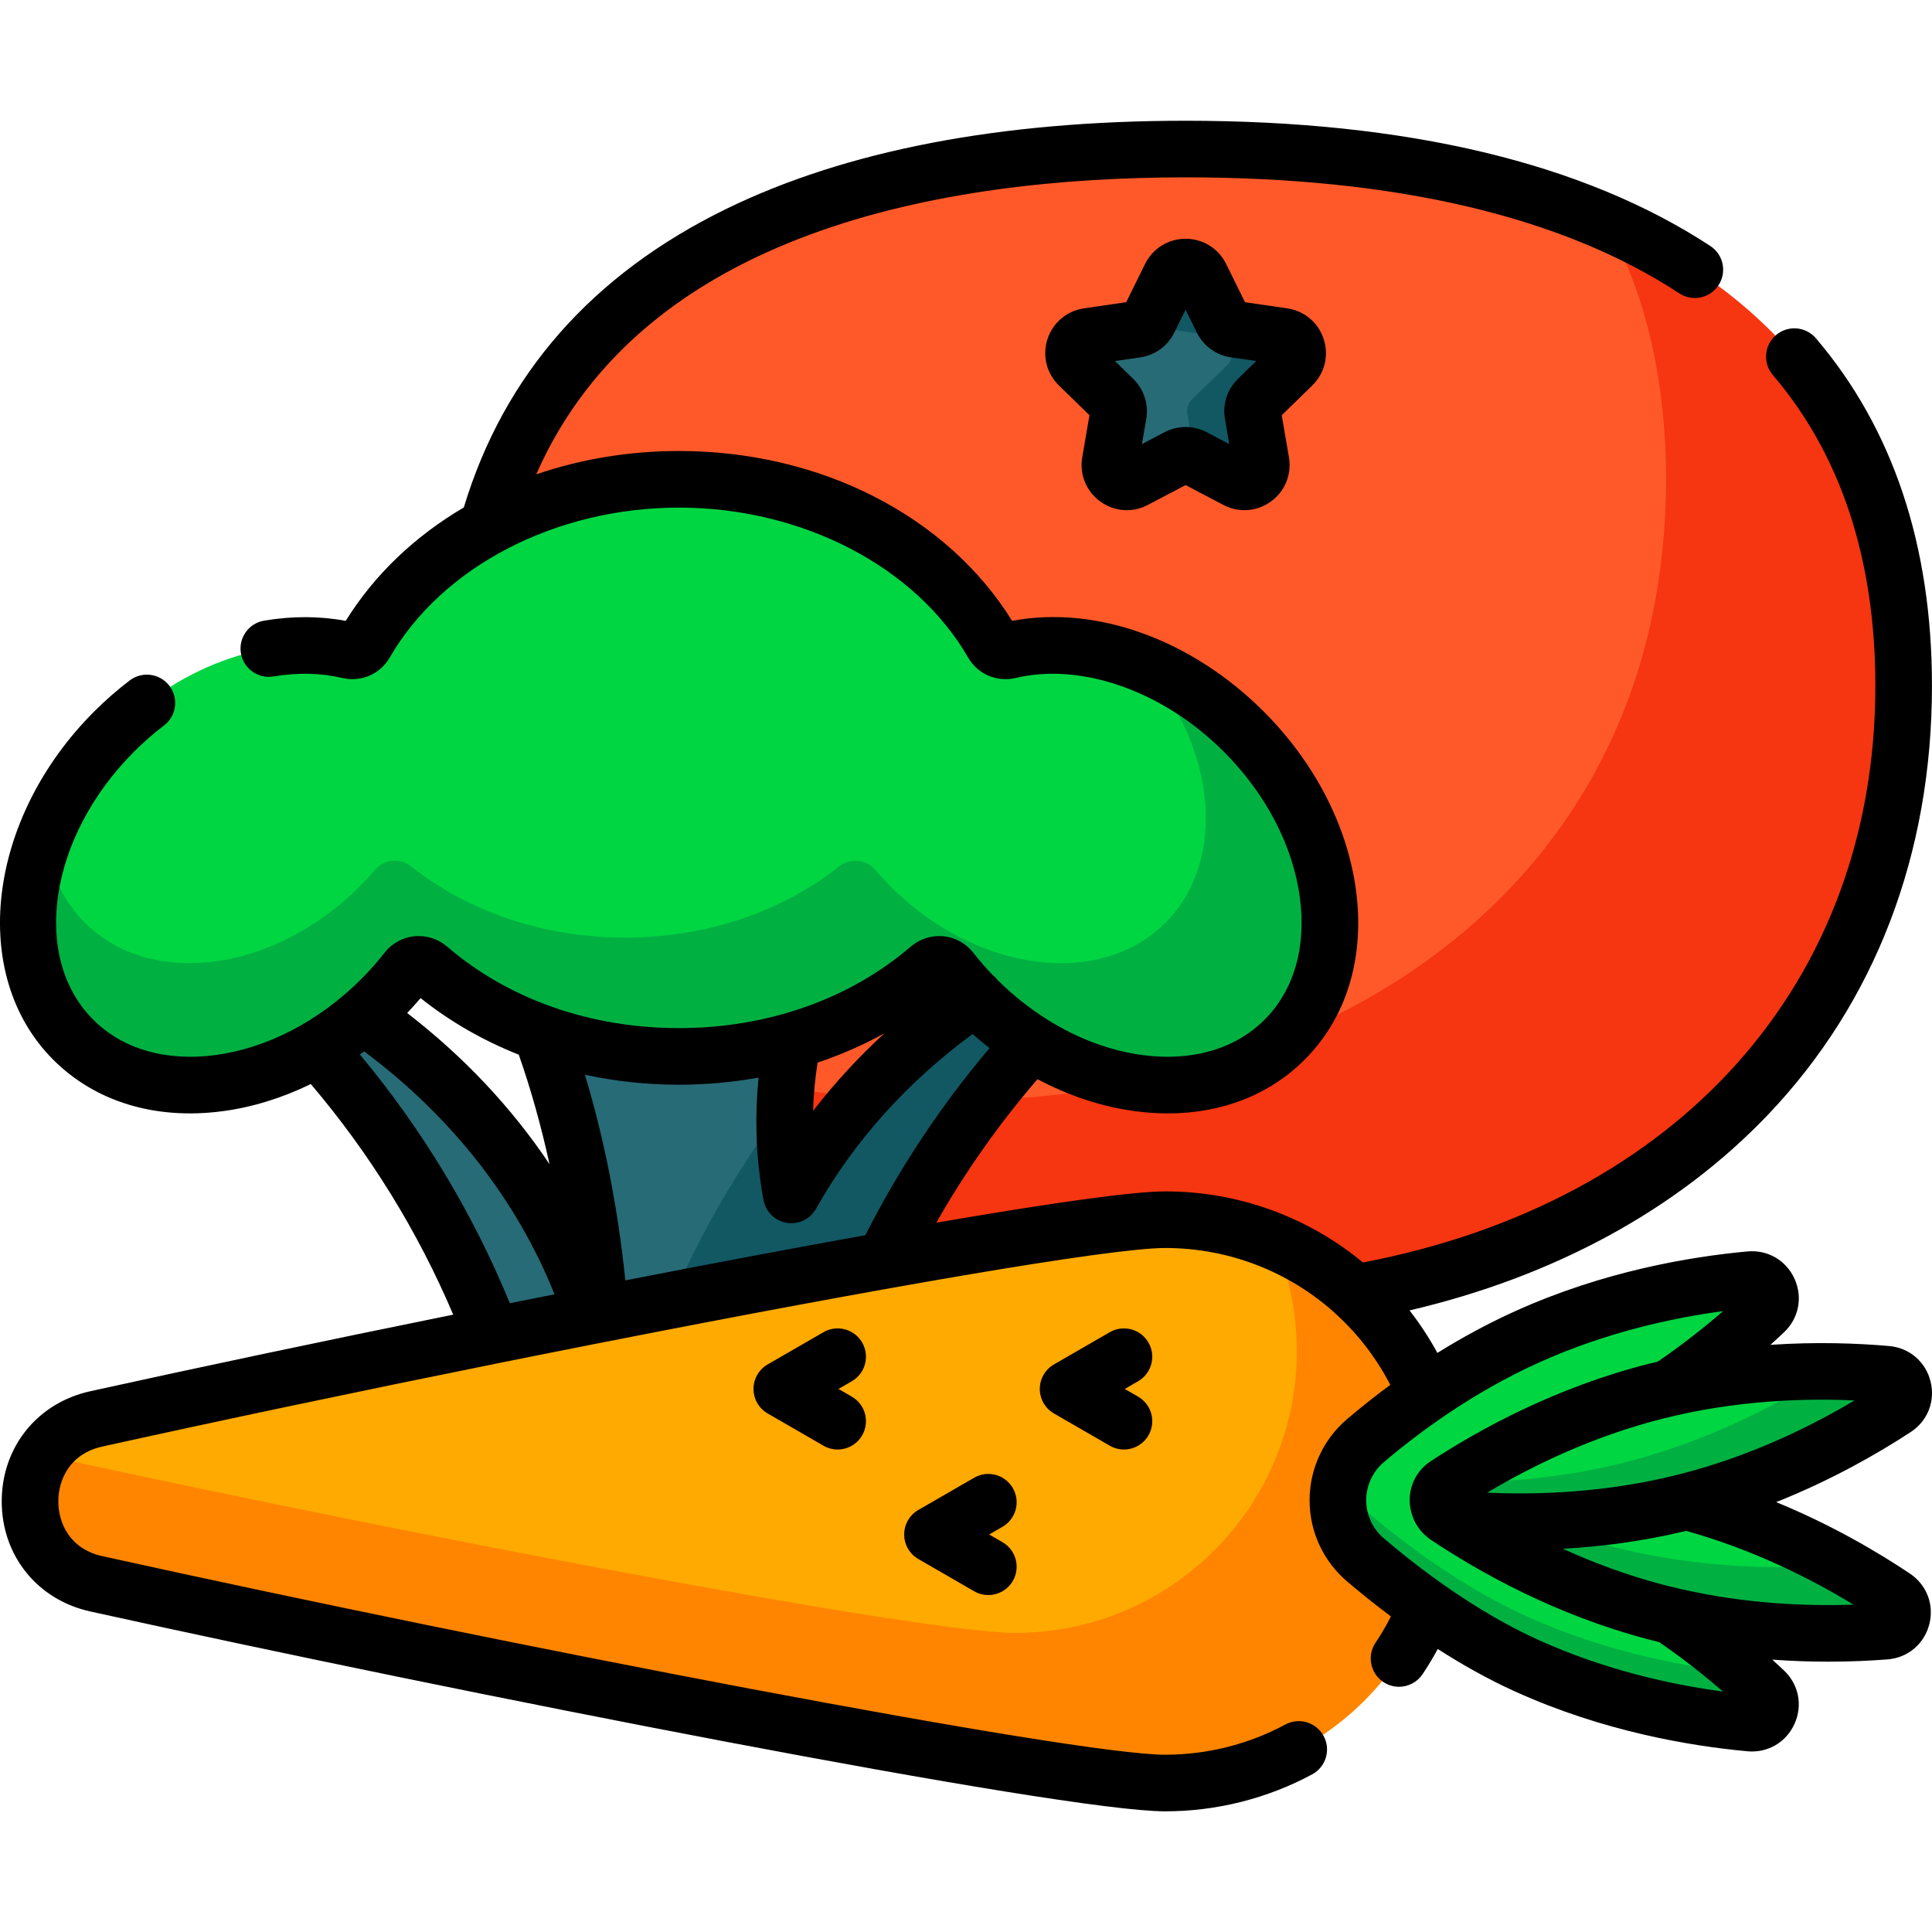 <svg height="512pt" viewBox="0 -32 512.001 512" width="512pt" xmlns="http://www.w3.org/2000/svg"><path d="m504.492 149.742c0 105.098-85.199 164.668-190.297 164.668-105.098 0-190.297-59.57-190.297-164.668 0-105.098 85.199-142.242 190.297-142.242 105.098 0 190.297 37.145 190.297 142.242zm0 0" fill="#ff592a"/><path d="m425.738 26.945c10.137 18.551 15.77 41.055 15.77 68.051 0 105.098-85.195 164.668-190.297 164.668-37.781 0-72.996-7.699-102.602-22.445 32.711 50.016 94.605 77.191 165.586 77.191 105.098 0 190.297-59.57 190.297-164.668 0-63.43-31.039-102.098-78.754-122.797zm0 0" fill="#f63511"/><path d="m318.215 41.273 5.703 11.562c.656 1.32 1.914 2.238 3.375 2.449l12.758 1.855c3.676.531 5.141 5.047 2.484 7.641l-9.234 9c-1.055 1.027-1.535 2.512-1.285 3.965l2.176 12.703c.629 3.66-3.211 6.453-6.5 4.723l-11.41-6c-1.305-.684-2.863-.684-4.168 0l-11.41 6c-3.289 1.73-7.129-1.062-6.5-4.723l2.176-12.703c.25-1.453-.23-2.938-1.285-3.965l-9.234-9c-2.656-2.594-1.191-7.109 2.484-7.641l12.758-1.855c1.461-.211 2.719-1.129 3.375-2.449l5.703-11.562c1.645-3.328 6.391-3.328 8.035 0zm0 0" fill="#276b77"/><path d="m342.531 64.781c2.66-2.594 1.195-7.109-2.48-7.645l-12.758-1.852c-1.461-.211-2.723-1.129-3.375-2.453l-5.707-11.559c-1.641-3.332-6.391-3.332-8.031 0l-4.652 9.426 1.051 2.133c.656 1.324 1.914 2.238 3.375 2.453l12.758 1.852c3.672.535 5.141 5.051 2.484 7.645l-9.234 8.996c-1.055 1.031-1.539 2.512-1.289 3.965l1.996 11.637 11.023 5.793c3.285 1.73 7.129-1.062 6.5-4.723l-2.18-12.707c-.25-1.453.234-2.934 1.289-3.965zm0 0" fill="#115863"/><path d="m159.586 325.383c-2.289-46.086-14-86.992-31.449-115.898h96.059c-10.66 16.121-16.785 36.496-16.227 58.516.145 5.707.754 11.27 1.746 16.668 14.812-26.434 38.117-48.34 66.672-62.828v19.332c-35.789 38.109-59.602 87.559-65.465 142.406-.27 2.527-2.426 4.43-4.965 4.43h-55.75c-2.543 0-4.695-1.906-4.965-4.434-5.664-52.953-28.031-100.898-61.781-138.445v-16.043c37.762 21.766 65.598 56.059 76.125 96.297zm0 0" fill="#276b77"/><path d="m30.254 161.867c18.488-18.488 42.73-26.102 62.141-21.5 1.723.41 3.516-.324 4.398-1.859 14.84-25.723 46.48-43.488 83.133-43.488 36.652 0 68.289 17.766 83.133 43.488.883 1.535 2.676 2.27 4.398 1.859 19.41-4.602 43.652 3.012 62.141 21.5 25.543 25.543 30.395 62.113 10.832 81.676-19.566 19.562-56.133 14.715-81.68-10.832-2.449-2.453-4.691-5.012-6.746-7.645-1.41-1.805-4.039-2-5.773-.508-16.758 14.422-40.258 23.402-66.305 23.402-26.043 0-49.547-8.98-66.301-23.402-1.734-1.492-4.367-1.297-5.773.508-2.059 2.633-4.301 5.191-6.75 7.645-25.547 25.547-62.113 30.398-81.68 10.832-19.562-19.562-14.715-56.129 10.832-81.676zm0 0" fill="#00d642"/><path d="m329.594 161.867c-7.984-7.984-17.043-13.938-26.32-17.754 19.148 22.414 21.91 52.074 5.562 68.418-17.449 17.453-50.066 13.125-72.855-9.66-1.402-1.406-2.73-2.848-3.984-4.324-2.414-2.836-6.664-3.281-9.586-.965-14.75 11.699-34.727 18.891-56.742 18.891-22.012 0-41.992-7.191-56.742-18.891-2.918-2.316-7.168-1.871-9.582.965-1.258 1.477-2.582 2.918-3.988 4.324-22.785 22.785-55.406 27.113-72.855 9.66-6.184-6.18-9.617-14.273-10.48-23.152-7.863 20.062-5.785 40.977 7.402 54.164 19.562 19.562 56.133 14.715 81.68-10.832 2.449-2.453 4.691-5.012 6.746-7.645 1.406-1.805 4.039-2 5.773-.508 16.754 14.422 40.258 23.402 66.305 23.402 26.043 0 49.547-8.98 66.301-23.402 1.734-1.492 4.363-1.297 5.773.508 2.055 2.633 4.297 5.191 6.75 7.645 25.543 25.547 62.113 30.398 81.676 10.832 19.566-19.562 14.715-56.129-10.832-81.676zm0 0" fill="#00b142"/><path d="m258.75 232.711c-.102-.102-.195-.207-.297-.309-20.391 13.746-37.164 31.617-48.738 52.266-.992-5.398-1.602-10.961-1.746-16.668-.059-2.328-.027-4.629.059-6.918-27.234 35.906-44.867 79.473-49.082 126.926h47.012c2.543 0 4.695-1.906 4.965-4.434 5.699-53.301 28.355-101.5 62.473-139.152-5.129-3.227-10.066-7.133-14.645-11.711zm0 0" fill="#115863"/><path d="m383.449 365.875c0 41.227-33.422 74.645-74.645 74.645-26.469 0-183.559-30.766-283.293-52.797-23.402-5.168-23.402-38.527 0-43.695 99.734-22.031 256.824-52.797 283.293-52.797 41.223 0 74.645 33.418 74.645 74.645zm0 0" fill="#fa0"/><path d="m337.812 297.078c3.766 8.918 5.848 18.723 5.848 29.012 0 41.223-33.418 74.645-74.645 74.645-24.262 0-160.379-25.855-257.543-47.133-7.562 11.898-2.887 30.387 14.039 34.125 99.734 22.027 256.824 52.797 283.293 52.797 41.223 0 74.645-33.422 74.645-74.648 0-30.938-18.82-57.477-45.637-68.797zm0 0" fill="#ff8500"/><g fill="#ff6d00"><path d="m261.906 390.695c-1.27 0-2.559-.324-3.742-1.004l-14.793-8.539c-2.32-1.34-3.75-3.816-3.75-6.496s1.43-5.156 3.75-6.496l14.793-8.539c3.586-2.074 8.172-.844 10.246 2.746 2.07 3.586.84 8.172-2.746 10.242l-3.543 2.047 3.543 2.043c3.586 2.074 4.816 6.66 2.746 10.246-1.391 2.406-3.91 3.75-6.504 3.75zm0 0"/><path d="m221.977 352.125c-1.273 0-2.562-.324-3.746-1.004l-14.789-8.543c-2.32-1.34-3.75-3.812-3.75-6.492 0-2.68 1.426-5.156 3.746-6.496l14.793-8.539c3.586-2.07 8.172-.844 10.246 2.742 2.07 3.59.84 8.176-2.746 10.246l-3.543 2.047 3.543 2.043c3.586 2.07 4.816 6.656 2.746 10.246-1.391 2.406-3.91 3.75-6.5 3.75zm0 0"/><path d="m297.848 352.125c-1.273 0-2.562-.324-3.742-1.004l-14.793-8.543c-2.32-1.34-3.75-3.812-3.75-6.492 0-2.68 1.43-5.156 3.75-6.496l14.793-8.539c3.586-2.07 8.172-.844 10.242 2.742 2.07 3.59.844 8.176-2.742 10.246l-3.543 2.047 3.543 2.043c3.586 2.07 4.812 6.656 2.742 10.246-1.387 2.406-3.91 3.75-6.5 3.75zm0 0"/></g><path d="m438.863 393.617v-55.473c12.457-7.98 22.285-16.391 28.781-22.535 3.398-3.219.816-8.926-3.844-8.5-13.582 1.242-36.238 4.832-59.137 15.18-17.832 8.062-32.492 18.723-42.781 27.473-9.754 8.293-9.77 23.324-.02 31.621 10.793 9.188 25.973 20.469 42.805 28.078 22.891 10.348 45.543 13.938 59.125 15.176 4.664.43 7.242-5.281 3.844-8.496-6.496-6.145-16.324-14.551-28.773-22.523zm0 0" fill="#00d642"/><path d="m462.453 411.418c-13.699-1.348-35.617-5.023-57.789-15.047-16.832-7.605-32.008-18.887-42.805-28.074-3.02-2.57-5.102-5.789-6.246-9.254-2.551 7.707-.473 16.625 6.246 22.344 10.797 9.188 25.973 20.469 42.805 28.074 22.895 10.348 45.547 13.941 59.129 15.18 4.66.426 7.242-5.281 3.844-8.5-1.543-1.457-3.277-3.047-5.184-4.723zm0 0" fill="#00b142"/><path d="m446.492 365.824c-24.312-6.375-47.25-6.121-60.848-5.074-4.668.363-6.254 6.418-2.367 9.02 11.332 7.586 31.199 19.062 55.508 25.438s47.242 6.125 60.844 5.074c4.668-.359 6.254-6.418 2.363-9.023-11.332-7.586-31.195-19.059-55.5-25.434zm0 0" fill="#00d642"/><path d="m501.996 391.262c-3.801-2.547-8.578-5.527-14.141-8.605-.188.031-.367.07-.562.086-13.598 1.051-36.535 1.301-60.844-5.074-16.156-4.234-30.332-10.723-41.363-16.828-4.223.781-5.535 6.434-1.809 8.93 11.332 7.586 31.199 19.062 55.508 25.438s47.242 6.125 60.844 5.074c4.668-.359 6.254-6.418 2.367-9.02zm0 0" fill="#00b142"/><path d="m446.488 366.078c-24.375 6.121-47.312 5.625-60.898 4.434-4.66-.41-6.184-6.48-2.27-9.043 11.414-7.469 31.395-18.734 55.773-24.852 24.371-6.121 47.305-5.629 60.891-4.434 4.664.406 6.188 6.48 2.273 9.047-11.414 7.469-31.395 18.73-55.77 24.848zm0 0" fill="#00d642"/><path d="m499.984 332.184c-4.203-.371-9.305-.672-15.062-.73-11.559 7.457-31.07 18.254-54.754 24.199-16.832 4.223-32.973 5.293-45.828 5.16-.34.219-.695.445-1.02.656-3.914 2.562-2.391 8.637 2.27 9.043 13.586 1.195 36.523 1.688 60.902-4.43 24.371-6.121 44.352-17.383 55.766-24.852 3.914-2.562 2.391-8.637-2.273-9.047zm0 0" fill="#00b142"/><path d="m298.605 103.199c-2.473 0-4.93-.773-7.031-2.301-3.715-2.699-5.543-7.191-4.766-11.719l1.914-11.141-8.098-7.887c-3.289-3.207-4.449-7.914-3.031-12.281 1.422-4.367 5.125-7.492 9.672-8.152l11.188-1.629 5-10.137c2.035-4.117 6.148-6.676 10.742-6.676s8.711 2.559 10.746 6.676l5 10.137 11.188 1.629c4.547.66 8.254 3.785 9.672 8.152 1.418 4.367.258 9.074-3.031 12.281l-8.094 7.891 1.91 11.141c.777 4.527-1.051 9.016-4.766 11.715-3.715 2.703-8.551 3.051-12.617.914l-10.004-5.262-10.008 5.262c-1.77.93-3.684 1.387-5.586 1.387zm15.59-22.039c1.914 0 3.828.457 5.574 1.375l5.996 3.152-1.145-6.676c-.668-3.891.621-7.852 3.445-10.605l4.848-4.727-6.703-.973c-3.902-.566-7.273-3.016-9.02-6.555l-2.996-6.074-2.996 6.074c-1.746 3.535-5.117 5.988-9.023 6.555l-6.699.973 4.852 4.727c2.824 2.754 4.109 6.719 3.445 10.605l-1.148 6.676 5.996-3.152c1.746-.918 3.66-1.375 5.574-1.375zm16.449-31.645h.012zm-19.156-4.922c.004 0 .004.004.004.008zm0 0"/><path d="m268.41 362.367c-2.07-3.59-6.66-4.82-10.246-2.746l-14.793 8.539c-2.32 1.34-3.746 3.816-3.746 6.496s1.43 5.156 3.75 6.496l14.789 8.539c1.184.68 2.473 1.004 3.746 1.004 2.59 0 5.113-1.344 6.5-3.75 2.07-3.586.844-8.172-2.746-10.246l-3.539-2.043 3.539-2.047c3.586-2.07 4.816-6.656 2.746-10.242zm0 0"/><path d="m228.477 323.793c-2.07-3.586-6.656-4.812-10.246-2.742l-14.789 8.539c-2.32 1.34-3.75 3.816-3.75 6.496 0 2.68 1.43 5.152 3.75 6.492l14.793 8.543c1.18.68 2.469 1.004 3.742 1.004 2.59 0 5.113-1.344 6.5-3.75 2.07-3.586.844-8.176-2.742-10.246l-3.543-2.043 3.543-2.047c3.586-2.07 4.812-6.656 2.742-10.246zm0 0"/><path d="m304.348 323.793c-2.07-3.586-6.656-4.812-10.242-2.742l-14.793 8.539c-2.32 1.34-3.75 3.816-3.75 6.496 0 2.68 1.43 5.152 3.75 6.492l14.793 8.543c1.18.68 2.469 1.004 3.742 1.004 2.594 0 5.113-1.344 6.504-3.75 2.07-3.586.84-8.176-2.746-10.246l-3.543-2.043 3.543-2.047c3.586-2.07 4.812-6.656 2.742-10.246zm0 0"/><path d="m506.168 385.027c-8.59-5.75-20.746-12.91-35.457-18.949 14.75-5.875 26.977-12.898 35.652-18.574 4.5-2.941 6.559-8.215 5.25-13.43-1.309-5.219-5.617-8.895-10.973-9.363-8.379-.734-19.238-1.141-31.461-.316 1.332-1.199 2.543-2.32 3.621-3.34 3.902-3.695 4.992-9.25 2.777-14.148-2.215-4.902-7.109-7.758-12.457-7.266-15.184 1.387-38.184 5.254-61.543 15.816-7 3.16-13.895 6.867-20.652 11.078-2.172-3.984-4.641-7.746-7.383-11.262 38.375-8.973 70.992-26.723 94.926-51.789 28.473-29.828 43.523-69.156 43.523-113.742 0-37.188-10.348-68.176-30.758-92.102-2.688-3.152-7.422-3.527-10.574-.84s-3.527 7.422-.84 10.574c18.031 21.137 27.172 48.852 27.172 82.367 0 78.484-51.926 136.762-135.793 152.828-14.426-11.945-32.82-18.84-52.398-18.84-8.805 0-31.156 3.215-60.672 8.297 7.672-13.496 16.648-26.23 26.816-38.035 8.289 4.402 17.062 7.312 25.898 8.484 2.945.391 5.844.586 8.672.586 14.27 0 26.91-4.914 36.215-14.219 11.148-11.148 15.988-27.09 13.629-44.883-2.262-17.051-10.949-33.887-24.465-47.398-19.168-19.168-44.477-28.223-66.672-24.023-17.25-27.836-50.816-45.02-88.301-45.02-13.281 0-26.062 2.168-37.809 6.188 28.371-64.555 107.895-78.707 172.082-78.707 55.73 0 99.754 10.344 130.848 30.746 3.461 2.27 8.113 1.305 10.383-2.16 2.273-3.461 1.309-8.109-2.156-10.383-33.578-22.031-80.371-33.203-139.074-33.203-49.055 0-90.035 7.875-121.812 23.406-35.516 17.359-58.867 43.953-69.465 79.078-12.898 7.57-23.688 17.773-31.297 30.055-6.859-1.293-14.117-1.316-21.617-.062-4.086.68-6.844 4.547-6.16 8.629.68 4.086 4.551 6.848 8.633 6.164 6.434-1.074 12.551-.941 18.184.395 4.996 1.188 10.074-.988 12.625-5.41 13.93-24.137 44.008-39.734 76.637-39.734 32.625 0 62.707 15.598 76.637 39.734 2.551 4.422 7.625 6.598 12.625 5.41 17.48-4.145 39.109 3.512 55.105 19.504 11.195 11.195 18.371 24.965 20.199 38.766 1.734 13.062-1.594 24.535-9.367 32.309-7.773 7.77-19.25 11.094-32.305 9.367-8.594-1.141-17.172-4.352-25.125-9.316-.188-.129-.375-.254-.57-.367-4.465-2.844-8.723-6.238-12.672-10.133-.402-.531-.863-.996-1.367-1.387-1.801-1.867-3.539-3.863-5.172-5.953-1.91-2.449-4.781-4.027-7.879-4.336-3.137-.309-6.305.695-8.699 2.758-16.172 13.922-37.98 21.586-61.41 21.586-23.426 0-45.234-7.664-61.41-21.586-2.395-2.062-5.562-3.066-8.699-2.758-3.098.309-5.969 1.887-7.879 4.336-1.926 2.465-3.988 4.805-6.137 6.953-11.199 11.199-24.965 18.371-38.766 20.203-13.062 1.73-24.535-1.598-32.309-9.367-16.605-16.609-11.746-48.492 10.836-71.074 2.488-2.488 5.148-4.812 7.906-6.914 3.297-2.508 3.938-7.211 1.43-10.508-2.512-3.297-7.215-3.938-10.512-1.43-3.293 2.508-6.469 5.281-9.434 8.246-28.43 28.43-33.289 69.828-10.832 92.285 11.152 11.148 27.09 15.992 44.883 13.629 7.945-1.051 15.832-3.516 23.367-7.195 15.668 18.445 28.32 38.953 37.742 61.113-34.121 6.922-67.781 14.027-96.219 20.305-14.016 3.098-23.434 14.82-23.434 29.176 0 14.352 9.418 26.074 23.434 29.172 97.793 21.598 257.398 52.973 284.91 52.973 13.586 0 27.055-3.391 38.941-9.801 3.645-1.965 5.008-6.516 3.039-10.16-1.965-3.645-6.512-5.008-10.16-3.043-9.707 5.234-20.711 8.004-31.82 8.004-24.059 0-173.766-28.785-281.672-52.621-8.605-1.898-11.672-8.75-11.672-14.523 0-5.777 3.066-12.629 11.672-14.527 32.566-7.195 68.945-14.84 104.523-22.008.148-.023.297-.055.449-.09 9.484-1.91 18.914-3.785 28.195-5.609.051-.008.098-.02.145-.027 71.035-13.961 133.539-24.883 148.359-24.883 16.875 0 32.672 6.266 44.73 17.023.238.254.488.488.758.703 5.684 5.23 10.5 11.473 14.156 18.543-3.863 2.848-7.676 5.863-11.422 9.047-6.332 5.383-9.965 13.234-9.965 21.535 0 8.293 3.621 16.133 9.941 21.512 3.316 2.824 7.234 6 11.617 9.277-1.223 2.391-2.574 4.723-4.074 6.953-2.312 3.434-1.402 8.094 2.031 10.41 1.285.863 2.742 1.277 4.18 1.277 2.414 0 4.781-1.16 6.23-3.312 1.457-2.164 2.801-4.406 4.043-6.703 6.375 4.094 13.297 8.02 20.547 11.297 23.359 10.559 46.355 14.426 61.535 15.812.395.039.793.055 1.184.055 4.883 0 9.227-2.781 11.277-7.32 2.215-4.898 1.121-10.453-2.785-14.148-.934-.887-1.977-1.852-3.105-2.871 5.211.379 10.176.539 14.789.539 5.859 0 11.164-.25 15.734-.602 5.359-.414 9.703-4.043 11.07-9.246 1.367-5.199-.641-10.492-5.105-13.484zm-289.5-135.426c6.188-2.066 12.109-4.672 17.711-7.766-6.93 6.363-13.266 13.25-18.906 20.57.121-4.312.527-8.594 1.195-12.805zm-15.633 3.965c-.492 4.836-.688 9.723-.562 14.625.148 5.898.777 11.898 1.863 17.828.57 3.109 3.031 5.527 6.148 6.047.414.066.824.102 1.23.102 2.684 0 5.199-1.441 6.539-3.832 9.965-17.777 24.246-33.676 41.5-46.297 1.465 1.297 2.965 2.535 4.492 3.723-12.891 15.207-23.934 31.84-32.918 49.578-19.516 3.504-41.184 7.598-63.609 11.973-1.98-19.23-5.566-37.484-10.719-54.496 8.039 1.734 16.391 2.645 24.922 2.645 7.195 0 14.254-.656 21.113-1.895zm-89.574-21.059c7.785 6.219 16.566 11.238 26.02 14.996 3.203 9.141 5.93 18.879 8.148 29.02-10.02-14.984-22.711-28.484-37.727-40.07 1.211-1.277 2.41-2.582 3.559-3.945zm-16.094 14.941c.375-.273.746-.555 1.117-.832 23.148 17.254 40.43 39.312 50.473 64.391-3.941.781-7.891 1.57-11.844 2.359-9.82-23.895-23.16-46.008-39.746-65.918zm396.098 91.68c-11.699 6.977-27.883 14.93-46.801 19.676-18.918 4.75-36.938 5.383-50.547 4.762 11.703-6.977 27.887-14.93 46.801-19.676 18.922-4.75 36.941-5.383 50.547-4.762zm-34.84 77.156c-13.5-1.805-31.105-5.629-48.871-13.66-16.504-7.461-31.422-18.773-41.031-26.953-2.965-2.523-4.664-6.199-4.664-10.086 0-3.895 1.707-7.582 4.684-10.109 8.949-7.609 23.324-18.355 41.012-26.352 17.77-8.035 35.383-11.855 48.883-13.664-4.625 4.016-10.504 8.723-17.352 13.406-.672.16-1.344.305-2.016.473-24.867 6.242-45.297 17.504-58.055 25.855-4.496 2.941-6.559 8.215-5.25 13.43.699 2.777 2.254 5.113 4.359 6.766.246.215.504.426.781.609 12.668 8.484 32.977 19.961 57.777 26.465.934.242 1.867.477 2.793.703 6.676 4.586 12.414 9.184 16.949 13.117zm-11.516-27.25c-.488-.168-.988-.285-1.492-.352-.973-.234-1.949-.473-2.93-.73-9.641-2.527-18.543-5.887-26.512-9.512 10.105-.566 21.215-1.969 32.684-4.738 17.902 4.992 33.188 12.746 44.32 19.543-12.543.445-28.824-.23-46.07-4.211zm0 0"/></svg>